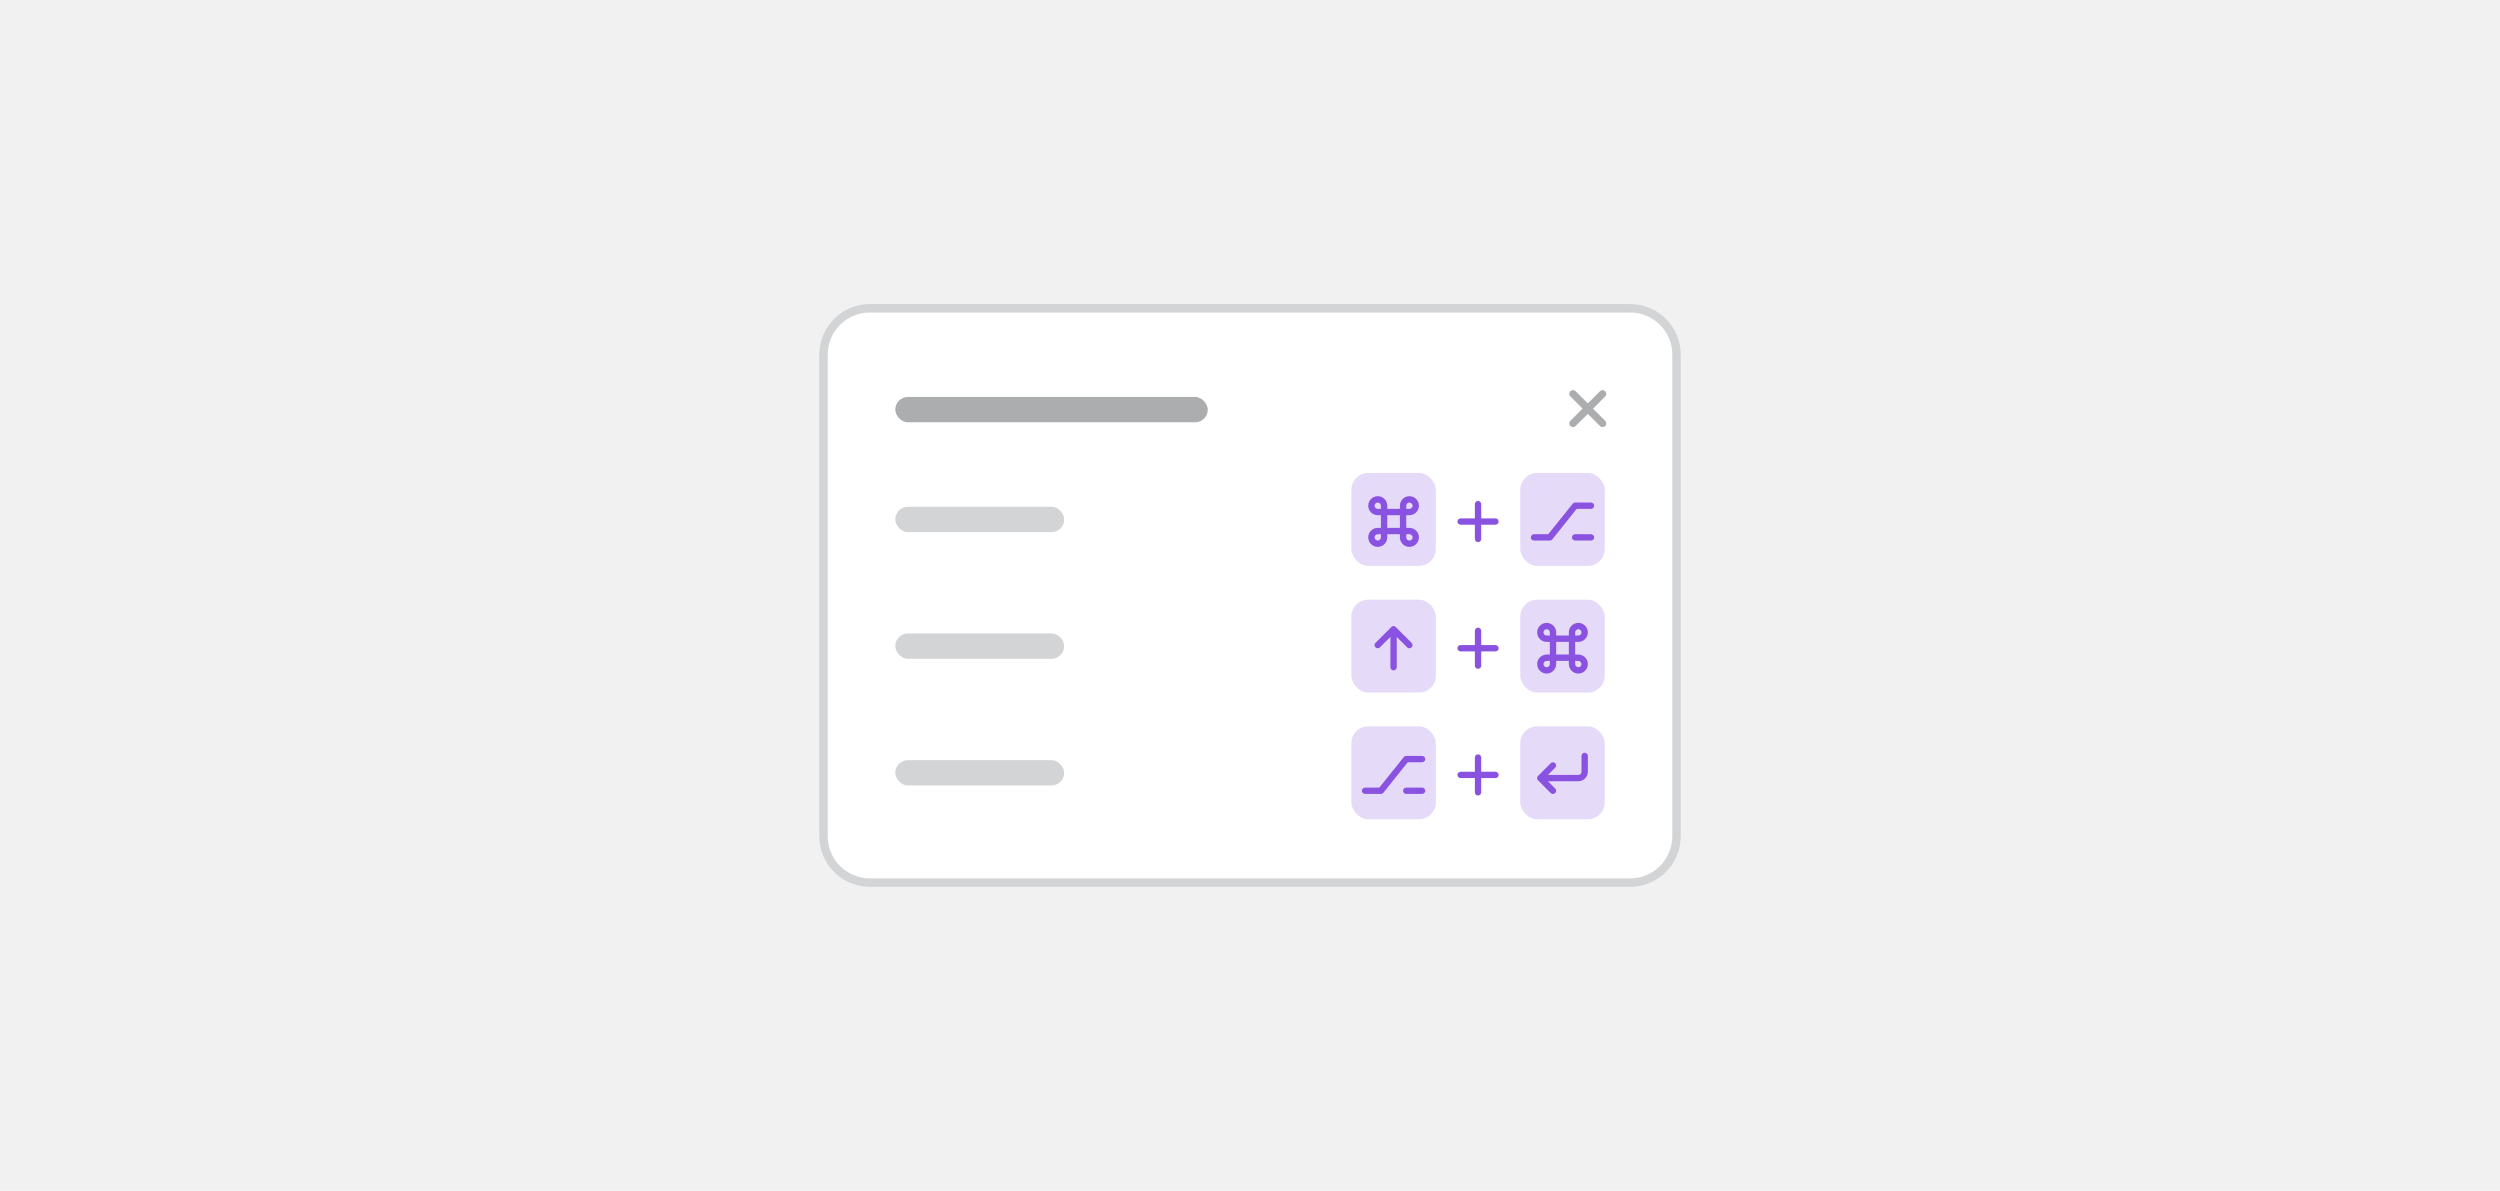 <svg width="296" height="141" viewBox="0 0 296 141" fill="none" xmlns="http://www.w3.org/2000/svg">
<rect width="296" height="141" fill="#F1F1F2"/>
<path d="M97.5 42C97.5 38.962 99.962 36.5 103 36.5H193C196.038 36.5 198.5 38.962 198.5 42V99C198.5 102.038 196.038 104.5 193 104.5H103C99.962 104.5 97.5 102.038 97.5 99V42Z" fill="white"/>
<path d="M97.5 42C97.5 38.962 99.962 36.5 103 36.5H193C196.038 36.5 198.5 38.962 198.5 42V99C198.5 102.038 196.038 104.5 193 104.5H103C99.962 104.5 97.5 102.038 97.5 99V42Z" stroke="#D3D4D5"/>
<rect x="106" y="47" width="37" height="3" rx="1.5" fill="#ABADAF"/>
<path d="M190.051 49.824C190.229 49.988 190.229 50.275 190.051 50.44C189.969 50.522 189.859 50.562 189.75 50.562C189.627 50.562 189.518 50.522 189.436 50.44L188 49.004L186.551 50.44C186.469 50.522 186.359 50.562 186.25 50.562C186.127 50.562 186.018 50.522 185.936 50.44C185.758 50.275 185.758 49.988 185.936 49.824L187.371 48.375L185.936 46.94C185.758 46.775 185.758 46.488 185.936 46.324C186.1 46.147 186.387 46.147 186.551 46.324L188 47.76L189.436 46.324C189.6 46.147 189.887 46.147 190.051 46.324C190.229 46.488 190.229 46.775 190.051 46.94L188.615 48.389L190.051 49.824Z" fill="#ABADAF"/>
<rect x="106" y="60" width="20" height="3" rx="1.5" fill="#D3D4D5"/>
<rect x="160" y="56" width="10" height="11" rx="2" fill="#E5DAF8"/>
<path d="M162 59.875C162 59.254 162.504 58.75 163.125 58.75C163.746 58.75 164.25 59.254 164.25 59.875V60.25H165.75V59.875C165.75 59.254 166.254 58.75 166.875 58.75C167.496 58.75 168 59.254 168 59.875C168 60.496 167.496 61 166.875 61H166.5V62.5H166.875C167.496 62.5 168 63.004 168 63.625C168 64.246 167.496 64.75 166.875 64.75C166.254 64.75 165.75 64.246 165.75 63.625V63.25H164.25V63.625C164.25 64.246 163.746 64.75 163.125 64.75C162.504 64.75 162 64.246 162 63.625C162 63.004 162.504 62.5 163.125 62.5H163.5V61H163.125C162.504 61 162 60.496 162 59.875ZM163.5 60.25V59.875C163.5 59.676 163.324 59.5 163.125 59.5C162.914 59.5 162.75 59.676 162.75 59.875C162.75 60.086 162.914 60.25 163.125 60.25H163.5ZM164.25 62.5H165.75V61H164.25V62.5ZM163.5 63.25H163.125C162.914 63.25 162.75 63.426 162.75 63.625C162.75 63.836 162.914 64 163.125 64C163.324 64 163.5 63.836 163.5 63.625V63.25ZM166.5 63.25V63.625C166.5 63.836 166.664 64 166.875 64C167.074 64 167.25 63.836 167.25 63.625C167.25 63.426 167.074 63.25 166.875 63.25H166.5ZM166.5 60.25H166.875C167.074 60.25 167.25 60.086 167.25 59.875C167.25 59.676 167.074 59.5 166.875 59.5C166.664 59.5 166.5 59.676 166.5 59.875V60.25Z" fill="#8952E0"/>
<path d="M175.375 59.688V61.375H177.062C177.262 61.375 177.438 61.551 177.438 61.75C177.438 61.961 177.262 62.125 177.062 62.125H175.375V63.812C175.375 64.023 175.199 64.188 175 64.188C174.789 64.188 174.625 64.023 174.625 63.812V62.125H172.938C172.727 62.125 172.562 61.961 172.562 61.75C172.562 61.551 172.727 61.375 172.938 61.375H174.625V59.688C174.625 59.488 174.789 59.312 175 59.312C175.199 59.312 175.375 59.488 175.375 59.688Z" fill="#8952E0"/>
<rect x="180" y="56" width="10" height="11" rx="2" fill="#E5DAF8"/>
<path d="M186.5 59.5H188.375C188.574 59.5 188.75 59.676 188.75 59.875C188.75 60.086 188.574 60.25 188.375 60.25H186.676L183.793 63.859C183.711 63.953 183.605 64 183.5 64H181.625C181.414 64 181.25 63.836 181.25 63.625C181.25 63.426 181.414 63.25 181.625 63.25H183.312L186.207 59.641C186.277 59.559 186.383 59.5 186.5 59.5ZM186.5 63.25H188.375C188.574 63.25 188.75 63.426 188.75 63.625C188.75 63.836 188.574 64 188.375 64H186.5C186.289 64 186.125 63.836 186.125 63.625C186.125 63.426 186.289 63.25 186.5 63.25Z" fill="#8952E0"/>
<rect x="106" y="75" width="20" height="3" rx="1.5" fill="#D3D4D5"/>
<rect x="160" y="71" width="10" height="11" rx="2" fill="#E5DAF8"/>
<path d="M165.258 74.242L167.133 76.117C167.285 76.258 167.285 76.504 167.133 76.644C166.992 76.797 166.746 76.797 166.605 76.644L165.375 75.414V79C165.375 79.211 165.199 79.375 165 79.375C164.789 79.375 164.625 79.211 164.625 79V75.414L163.383 76.644C163.242 76.797 162.996 76.797 162.855 76.644C162.703 76.504 162.703 76.258 162.855 76.117L164.73 74.242C164.871 74.09 165.117 74.09 165.258 74.242Z" fill="#8952E0"/>
<path d="M175.375 74.688V76.375H177.062C177.262 76.375 177.438 76.551 177.438 76.75C177.438 76.961 177.262 77.125 177.062 77.125H175.375V78.812C175.375 79.023 175.199 79.188 175 79.188C174.789 79.188 174.625 79.023 174.625 78.812V77.125H172.938C172.727 77.125 172.562 76.961 172.562 76.75C172.562 76.551 172.727 76.375 172.938 76.375H174.625V74.688C174.625 74.488 174.789 74.312 175 74.312C175.199 74.312 175.375 74.488 175.375 74.688Z" fill="#8952E0"/>
<rect x="180" y="71" width="10" height="11" rx="2" fill="#E5DAF8"/>
<path d="M182 74.875C182 74.254 182.504 73.75 183.125 73.75C183.746 73.75 184.25 74.254 184.25 74.875V75.25H185.75V74.875C185.75 74.254 186.254 73.75 186.875 73.75C187.496 73.75 188 74.254 188 74.875C188 75.496 187.496 76 186.875 76H186.5V77.5H186.875C187.496 77.5 188 78.004 188 78.625C188 79.246 187.496 79.75 186.875 79.75C186.254 79.75 185.75 79.246 185.75 78.625V78.25H184.25V78.625C184.25 79.246 183.746 79.75 183.125 79.75C182.504 79.75 182 79.246 182 78.625C182 78.004 182.504 77.5 183.125 77.5H183.5V76H183.125C182.504 76 182 75.496 182 74.875ZM183.5 75.25V74.875C183.5 74.676 183.324 74.5 183.125 74.5C182.914 74.5 182.75 74.676 182.75 74.875C182.75 75.086 182.914 75.25 183.125 75.25H183.5ZM184.25 77.5H185.75V76H184.25V77.5ZM183.5 78.25H183.125C182.914 78.25 182.75 78.426 182.75 78.625C182.75 78.836 182.914 79 183.125 79C183.324 79 183.5 78.836 183.5 78.625V78.25ZM186.5 78.25V78.625C186.5 78.836 186.664 79 186.875 79C187.074 79 187.25 78.836 187.25 78.625C187.25 78.426 187.074 78.25 186.875 78.25H186.5ZM186.5 75.25H186.875C187.074 75.25 187.25 75.086 187.25 74.875C187.25 74.676 187.074 74.5 186.875 74.5C186.664 74.5 186.5 74.676 186.5 74.875V75.25Z" fill="#8952E0"/>
<rect x="106" y="90" width="20" height="3" rx="1.5" fill="#D3D4D5"/>
<rect x="160" y="86" width="10" height="11" rx="2" fill="#E5DAF8"/>
<path d="M166.5 89.5H168.375C168.574 89.5 168.75 89.676 168.75 89.875C168.75 90.086 168.574 90.25 168.375 90.25H166.676L163.793 93.859C163.711 93.953 163.605 94 163.5 94H161.625C161.414 94 161.25 93.836 161.25 93.625C161.25 93.426 161.414 93.25 161.625 93.25H163.312L166.207 89.641C166.277 89.559 166.383 89.5 166.5 89.5ZM166.5 93.25H168.375C168.574 93.25 168.75 93.426 168.75 93.625C168.75 93.836 168.574 94 168.375 94H166.5C166.289 94 166.125 93.836 166.125 93.625C166.125 93.426 166.289 93.25 166.5 93.25Z" fill="#8952E0"/>
<path d="M175.375 89.688V91.375H177.062C177.262 91.375 177.438 91.551 177.438 91.75C177.438 91.961 177.262 92.125 177.062 92.125H175.375V93.812C175.375 94.023 175.199 94.188 175 94.188C174.789 94.188 174.625 94.023 174.625 93.812V92.125H172.938C172.727 92.125 172.562 91.961 172.562 91.75C172.562 91.551 172.727 91.375 172.938 91.375H174.625V89.688C174.625 89.488 174.789 89.312 175 89.312C175.199 89.312 175.375 89.488 175.375 89.688Z" fill="#8952E0"/>
<rect x="180" y="86" width="10" height="11" rx="2" fill="#E5DAF8"/>
<path d="M187.25 89.5C187.25 89.301 187.414 89.125 187.625 89.125C187.824 89.125 188 89.301 188 89.5V91.375C188 91.996 187.496 92.5 186.875 92.5H183.277L184.133 93.367C184.285 93.508 184.285 93.754 184.133 93.894C183.992 94.047 183.746 94.047 183.605 93.894L182.105 92.394C181.953 92.254 181.953 92.008 182.105 91.867L183.605 90.367C183.746 90.215 183.992 90.215 184.133 90.367C184.285 90.508 184.285 90.754 184.133 90.894L183.277 91.75H186.875C187.074 91.75 187.25 91.586 187.25 91.375V89.5Z" fill="#8952E0"/>
</svg>
